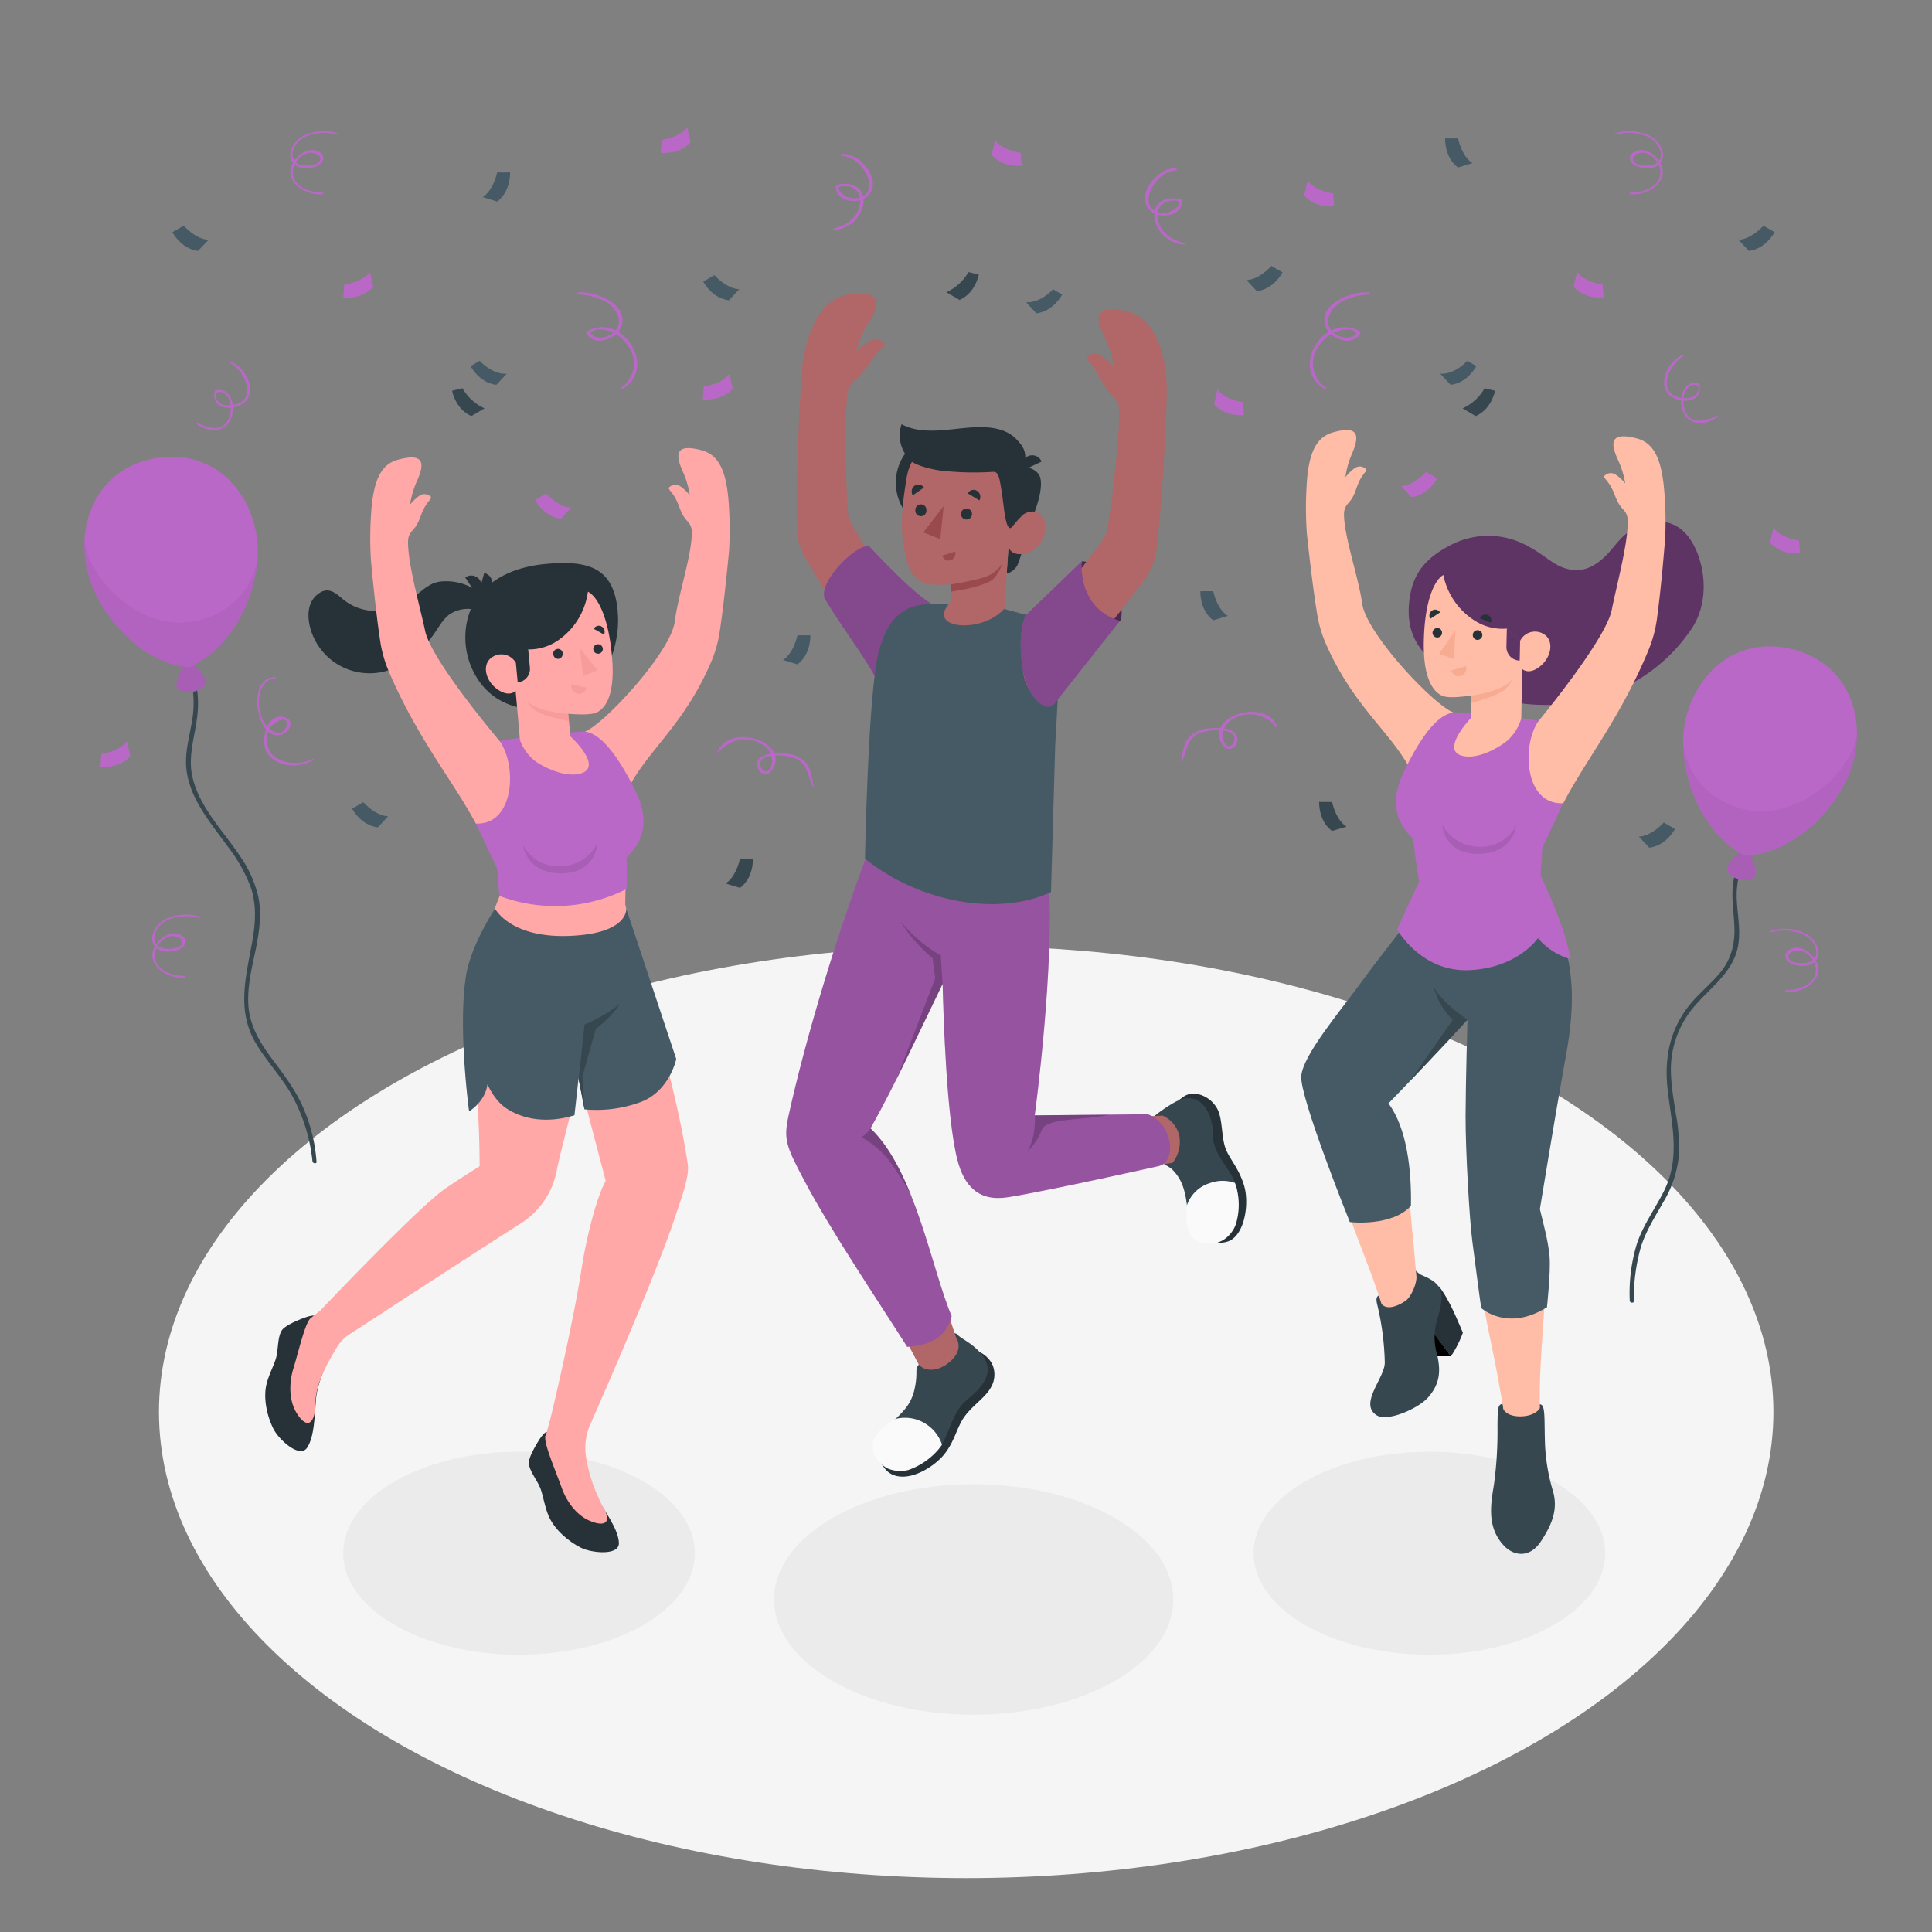 <svg xmlns="http://www.w3.org/2000/svg" viewBox="0 0 500 500"><rect x="0" y="0" width="500" height="500" fill="#808080" stroke="none"/><g id="freepik--Floor--inject-33"><ellipse id="freepik--floor--inject-33" cx="250.05" cy="365.44" rx="208.91" ry="120.61" style="fill:#f5f5f5"></ellipse></g><g id="freepik--Shadows--inject-33"><ellipse id="freepik--Shadow--inject-33" cx="134.32" cy="401.97" rx="45.5" ry="26.27" style="fill:#ebebeb"></ellipse><ellipse id="freepik--shadow--inject-33" cx="369.92" cy="401.97" rx="45.5" ry="26.27" style="fill:#ebebeb"></ellipse><ellipse id="freepik--shadow--inject-33" cx="251.98" cy="413.94" rx="51.66" ry="29.83" style="fill:#ebebeb"></ellipse></g><g id="freepik--Balloons--inject-33"><path d="M47,168.9a28.46,28.46,0,0,1,2.92,16.19c-.6,4.75-2.25,9.35-1.65,14.19.94,7.64,6.3,13.73,10.63,19.74a41.18,41.18,0,0,1,6,10.62c1.58,4.7,1.2,9.59.32,14.39-1.66,9.12-4,17.69,1.11,26.16,2.82,4.66,6.63,8.61,9.28,13.38a45.42,45.42,0,0,1,5.26,17c.06.54,1.1.72,1.05.11a42.43,42.43,0,0,0-3.65-14.47c-2.09-4.62-5.13-8.5-8.13-12.54s-5.61-8.5-5.88-13.77c-.25-4.92,1-9.77,2-14.55.86-4.39,1.5-8.92.57-13.35a30.47,30.47,0,0,0-4.64-10.33C57.81,215.05,51.62,209,49.8,201.06c-1.33-5.82,1-11.33,1.38-17.09a25.62,25.62,0,0,0-3.65-15.24c-.21-.34-.73-.26-.52.17Z" style="fill:#37474f"></path><path d="M45.68,177.44h0c-.25-1.59,2.38-6.49,3-6.58s4.27,3.72,4.54,5.42h0a1.93,1.93,0,0,1-.87,1.72,5.92,5.92,0,0,1-5.33.82,1.89,1.89,0,0,1-1.35-1.38Z" style="fill:#BA68C8"></path><path d="M45.68,177.44h0c-.25-1.59,2.38-6.49,3-6.58s4.27,3.72,4.54,5.42h0a1.93,1.93,0,0,1-.87,1.72,5.92,5.92,0,0,1-5.33.82,1.89,1.89,0,0,1-1.35-1.38Z" style="opacity:0.1"></path><path d="M22.16,145.57C24,157.79,36,171.75,49,172.74c12.07-5.46,19.31-21.75,17.43-34s-11.5-22.42-25.75-20.23S20.28,133.35,22.16,145.57Z" style="fill:#BA68C8"></path><path d="M66.44,145.31S65,157.54,50.58,160.7C36.74,163.76,23,150.15,21.87,139.92a27.54,27.54,0,0,0,.29,5.65C24,157.79,36,171.75,49,172.74c10-4.52,16.68-16.48,17.61-27.4Z" style="opacity:0.05"></path><path d="M453.11,217.31a26.08,26.08,0,0,0-4.47,10.58c-.66,3.79,0,7.57.19,11.37.3,5-.78,9.19-4.1,13-2.63,3-5.81,5.5-8.19,8.74-4.78,6.51-5.86,13.79-4.88,21.66,1.11,8.91,3.18,17.29-1.11,25.75-2.3,4.54-5.34,8.68-6.95,13.56a43.53,43.53,0,0,0-1.82,14.67c0,.55,1.05.72,1.06.11a48.56,48.56,0,0,1,1.81-14c1.31-4.18,3.67-7.85,5.81-11.64a28.69,28.69,0,0,0,4-11.71,46.75,46.75,0,0,0-.75-11.14c-.66-4.27-1.46-8.6-1.25-12.93a25.16,25.16,0,0,1,3.95-12.08c4.1-6.51,12.06-10.51,13.43-18.6.66-3.92-.18-7.9-.37-11.82-.26-5.44,1.53-10.4,4.16-15.08.17-.29-.32-.76-.54-.45Z" style="fill:#37474f"></path><path d="M454.42,226.25h0c.34-1.58-2-6.63-2.59-6.77s-4.5,3.45-4.87,5.13h0a1.92,1.92,0,0,0,.75,1.77,6,6,0,0,0,5.27,1.16,1.94,1.94,0,0,0,1.44-1.29Z" style="fill:#BA68C8"></path><path d="M454.42,226.25h0c.34-1.58-2-6.63-2.59-6.77s-4.5,3.45-4.87,5.13h0a1.92,1.92,0,0,0,.75,1.77,6,6,0,0,0,5.27,1.16,1.94,1.94,0,0,0,1.44-1.29Z" style="opacity:0.1"></path><path d="M479.92,196c-2.65,12.07-15.48,25.24-28.5,25.4-11.7-6.23-17.88-22.94-15.22-35s12.91-21.64,27-18.54S482.58,183.87,479.92,196Z" style="fill:#BA68C8"></path><path d="M435.75,192.85s.71,12.3,14.84,16.38c13.62,3.93,28.2-8.77,30-18.91a28.45,28.45,0,0,1-.66,5.63c-2.65,12.07-15.48,25.24-28.5,25.4-9.7-5.16-15.59-17.52-15.82-28.48Z" style="opacity:0.05"></path></g><g id="freepik--Confetti--inject-33"><path d="M304.32,43.59c-4.67-.46-11,7.34-6.42,11.09,2.54,2.08,8.07,1.18,8-2.71a.5.5,0,0,0-.41-.44c-3.67-.84-7.31.74-6.69,5a8.25,8.25,0,0,0,7.73,6.77c.22,0,.14-.38,0-.42-3.2-.67-6.22-2.66-6.85-6.08a4.39,4.39,0,0,1,.69-3.54A3.52,3.52,0,0,1,302,52.16c.55-.17,2.52-.48,3,0,.86.89-1.48,2.4-2.18,2.64a5,5,0,0,1-4.23-.4c-1.94-1.36-1.46-3.92-.52-5.73,1.27-2.45,3.49-4.44,6.35-4.54.26,0,.12-.49-.08-.51Z" style="fill:#BA68C8"></path><path d="M305.87,197.23c1.47-3.31,1.31-6.74,5.59-7.83,1.88-.48,6.33-.92,7.74.75a2,2,0,0,1-.37,2.58c-1.11,1-1.94-.2-2.23-1.26a4.85,4.85,0,0,1,2.14-5.18,8.6,8.6,0,0,1,11.47,1.84c.16.2.33,0,.26-.22-3.28-7.55-19-2.3-14,4.94,1.53,2.19,4.23.26,3.72-2.06-.56-2.57-4.94-2.44-6.88-2.31a7.94,7.94,0,0,0-5.32,2.05c-1.71,1.68-1.94,4.34-2.3,6.6,0,.1.09.25.16.1Z" style="fill:#BA68C8"></path><path d="M418,34.88c3.07-.9,7.29-.65,9.86,1.42,2,1.6,3.12,5.07.19,6.26-1.15.46-4.94.46-5.39-1.1-.32-1.09.85-1.74,1.79-1.88,2.75-.43,5.33,2.47,5.26,5.06-.09,3.89-4.62,5.18-7.82,5.21-.21,0-.16.4,0,.41,5.45.53,11.53-4.52,6.68-9.58-1.3-1.36-3.34-2.33-5.22-1.58-1.06.43-1.9,1.39-1.37,2.54.85,1.85,4.27,2.17,5.93,1.7a3.33,3.33,0,0,0,2.3-4.28c-1.34-4.92-8.23-6-12.31-4.47-.12,0-.07.33.07.29Z" style="fill:#BA68C8"></path><path d="M458.23,241.31c3.07-.9,7.29-.65,9.86,1.42,2,1.6,3.12,5.07.19,6.26-1.15.46-4.94.46-5.39-1.11-.32-1.08.85-1.73,1.78-1.88,2.76-.42,5.33,2.48,5.27,5.07-.09,3.89-4.62,5.18-7.82,5.21-.21,0-.16.4,0,.41,5.45.53,11.53-4.52,6.68-9.58-1.3-1.36-3.34-2.33-5.22-1.58-1.06.42-1.9,1.39-1.37,2.54.85,1.85,4.27,2.17,5.93,1.69a3.31,3.31,0,0,0,2.3-4.27c-1.34-4.93-8.23-6-12.31-4.47-.12,0-.08.33.07.29Z" style="fill:#BA68C8"></path><path d="M435.73,91.79c-3.66,1.09-7.06,7.53-3.66,10.46,2.89,2.49,8.73,1.93,7.76-2.82a.31.31,0,0,0-.2-.24c-3.84-.92-5.11,3.56-4.3,6.52,1.25,4.6,5.89,4.54,9.24,2.14.11-.08.06-.4-.1-.32-2.74,1.37-6.58,2.59-8.25-.91-.89-1.87-.92-5,.8-6.41a2.38,2.38,0,0,1,1.65-.64c1.28.15,1.06,1.53.34,2.41-1.15,1.4-3.46,1.25-5,.71-5.27-1.87-1.65-8.7,1.79-10.62.1-.06.08-.32-.07-.28Z" style="fill:#BA68C8"></path><path d="M354.34,75.7c-4.32-.55-13.61,3.09-11.19,9,1.29,3.15,7.05,5.17,8.94,1.56a.41.41,0,0,0-.21-.53c-9-5.1-18.48,9.63-8.93,15,.3.17.29-.34.12-.47A7.51,7.51,0,0,1,341.2,89.7a9.91,9.91,0,0,1,4-3.62c1.23-.58,4.32-1.4,5.47-.2.52.56.51-.14.24.51a1.84,1.84,0,0,1-1.1.77,4.49,4.49,0,0,1-3-.1c-2-.7-3.57-2.54-3-4.75,1.05-4.43,6.69-6,10.64-6.07.27,0,.1-.51-.11-.54Z" style="fill:#BA68C8"></path><path d="M374,35.83s-.26,4.84,3.33,7.53l3.76-1.15s-2.51-1.2-3.76-6.38Z" style="fill:#455a64"></path><path d="M310.66,153s-.27,4.84,3.32,7.53l3.77-1.15s-2.52-1.2-3.77-6.38Z" style="fill:#455a64"></path><path d="M341.4,207.54s-.27,4.83,3.33,7.52l3.76-1.14s-2.51-1.21-3.76-6.38Z" style="fill:#37474f"></path><path d="M459.26,60.08s-2.2,4.32-6.65,4.85l-2.69-2.88s2.78.22,6.46-3.63Z" style="fill:#455a64"></path><path d="M433.47,214.54s-2.19,4.32-6.65,4.84l-2.69-2.87s2.79.21,6.46-3.64Z" style="fill:#455a64"></path><path d="M371.92,123.81s-2.19,4.32-6.65,4.84l-2.69-2.87s2.79.21,6.46-3.64Z" style="fill:#BA68C8"></path><path d="M331.91,70.5s-2.19,4.32-6.64,4.85l-2.69-2.88s2.78.22,6.46-3.63Z" style="fill:#455a64"></path><path d="M415,77s-4.81.6-7.74-2.81l.89-3.83s1.37,2.43,6.62,3.32Z" style="fill:#BA68C8"></path><path d="M345.26,53.39s-4.8.6-7.73-2.8l.88-3.83s1.38,2.42,6.63,3.32Z" style="fill:#BA68C8"></path><path d="M264.39,42.89s-4.8.6-7.73-2.8l.88-3.83s1.38,2.42,6.62,3.32Z" style="fill:#BA68C8"></path><path d="M321.93,107.41s-4.8.59-7.73-2.81l.88-3.83s1.38,2.43,6.63,3.32Z" style="fill:#BA68C8"></path><path d="M465.82,143.22s-4.81.59-7.73-2.81l.88-3.83s1.38,2.43,6.62,3.32Z" style="fill:#BA68C8"></path><path d="M382.07,94.75s-2.19,4.32-6.65,4.85l-2.69-2.88s3.29.51,7-3.34Z" style="fill:#455a64"></path><path d="M386.91,101.13s-.86,4.77-5,6.55l-3.4-2a12.47,12.47,0,0,0,5.71-5.2Z" style="fill:#37474f"></path><path d="M217.89,39.85c4.68-.46,11,7.33,6.42,11.08-2.53,2.09-8.07,1.18-8-2.71a.5.5,0,0,1,.41-.43c3.68-.84,7.31.73,6.69,5a8.23,8.23,0,0,1-7.72,6.76c-.23,0-.15-.38,0-.41,3.2-.68,6.22-2.67,6.84-6.09a4.33,4.33,0,0,0-.69-3.53,3.43,3.43,0,0,0-1.67-1.12c-.54-.17-2.52-.48-2.95,0-.87.9,1.48,2.4,2.18,2.64a4.93,4.93,0,0,0,4.22-.4c1.94-1.35,1.46-3.91.52-5.73-1.26-2.44-3.49-4.44-6.35-4.53-.25,0-.12-.49.08-.51Z" style="fill:#BA68C8"></path><path d="M210.39,203.77c-1.47-3.31-1.32-6.74-5.59-7.84-1.88-.48-6.33-.92-7.75.76a2,2,0,0,0,.37,2.57c1.12,1,2-.2,2.24-1.25a4.86,4.86,0,0,0-2.14-5.19A8.6,8.6,0,0,0,186,194.67c-.15.19-.32,0-.25-.22,3.28-7.55,19-2.3,14,4.94-1.53,2.19-4.24.25-3.73-2.06.57-2.57,5-2.44,6.88-2.32a8,8,0,0,1,5.33,2.05c1.71,1.69,1.94,4.35,2.3,6.6,0,.11-.09.25-.16.11Z" style="fill:#BA68C8"></path><path d="M87.5,34.88c-3.07-.9-7.29-.65-9.87,1.42-2,1.6-3.11,5.07-.18,6.26,1.15.46,4.94.46,5.39-1.1.32-1.09-.85-1.74-1.79-1.88-2.75-.43-5.33,2.47-5.27,5.06.1,3.89,4.63,5.18,7.83,5.21.21,0,.16.4,0,.41-5.45.53-11.53-4.52-6.69-9.58,1.31-1.36,3.35-2.33,5.23-1.58,1.06.43,1.9,1.39,1.37,2.54-.85,1.85-4.27,2.17-5.93,1.7a3.33,3.33,0,0,1-2.3-4.28c1.34-4.92,8.22-6,12.31-4.47.12,0,.07.33-.07.29Z" style="fill:#BA68C8"></path><path d="M51.79,237.61c-3.07-.9-7.29-.65-9.87,1.42-2,1.6-3.12,5.07-.18,6.26,1.15.46,4.93.46,5.39-1.1.31-1.09-.86-1.74-1.79-1.88-2.76-.43-5.33,2.47-5.27,5.06.09,3.89,4.62,5.18,7.82,5.21.22,0,.16.4,0,.42-5.45.52-11.53-4.53-6.69-9.59,1.31-1.36,3.34-2.33,5.22-1.58,1.07.43,1.91,1.39,1.38,2.54-.85,1.85-4.28,2.17-5.94,1.7a3.32,3.32,0,0,1-2.29-4.28c1.33-4.92,8.22-5.95,12.31-4.47.12,0,.07.33-.07.29Z" style="fill:#BA68C8"></path><path d="M59.66,93.64c3.66,1.09,7.06,7.53,3.66,10.46-2.89,2.5-8.73,1.93-7.76-2.82a.33.33,0,0,1,.2-.24c3.84-.91,5.11,3.57,4.3,6.53-1.25,4.59-5.89,4.54-9.24,2.13-.11-.08-.06-.39.1-.31,2.74,1.37,6.58,2.58,8.25-.92.89-1.87.92-5-.8-6.4a2.39,2.39,0,0,0-1.65-.65c-1.28.15-1.06,1.54-.34,2.41,1.15,1.4,3.46,1.25,5,.71,5.27-1.86,1.65-8.7-1.79-10.62-.1-.06-.08-.32.07-.28Z" style="fill:#BA68C8"></path><path d="M71.29,175.54c-6.23.5-5.11,12.33-.08,13.93a2.48,2.48,0,0,0,1.91-.1A2.78,2.78,0,0,0,74.25,187c-.6-2-4,.54-4.39,1.33a5.82,5.82,0,0,0,.48,6.81C72.9,197.91,77.8,198,81,196.4c.16-.09.19.22.08.3-3.45,2.21-9.23,1.89-11.79-1.61-2-2.8-.63-10.23,3.83-9.57,4.16.61,1.28,5.35-1.87,4.72s-4.29-4.81-4.59-7.4c-.38-3.26.59-7.66,4.63-7.59.13,0,.12.28,0,.29Z" style="fill:#BA68C8"></path><path d="M149.53,75.7c4.32-.55,13.61,3.09,11.19,9-1.29,3.15-7.05,5.17-8.94,1.56a.41.41,0,0,1,.21-.53c9-5.1,18.48,9.63,8.93,15-.3.17-.29-.34-.12-.47a7.51,7.51,0,0,0,1.87-10.57,9.91,9.91,0,0,0-4-3.62c-1.23-.58-4.32-1.4-5.47-.2-.52.56-.51-.14-.24.51a1.84,1.84,0,0,0,1.1.77,4.49,4.49,0,0,0,3-.1c2-.7,3.57-2.54,3-4.75-1.05-4.43-6.69-6-10.64-6.07-.27,0-.1-.51.11-.54Z" style="fill:#BA68C8"></path><path d="M132,44.63s.27,4.84-3.33,7.53L124.91,51s2.51-1.2,3.76-6.38Z" style="fill:#455a64"></path><path d="M209.71,164.41s.27,4.84-3.33,7.53l-3.76-1.14s2.51-1.21,3.76-6.39Z" style="fill:#455a64"></path><path d="M194.85,222.26s.26,4.84-3.33,7.53l-3.76-1.15s2.51-1.2,3.76-6.38Z" style="fill:#37474f"></path><path d="M44.61,60.08s2.2,4.32,6.65,4.85L54,62.05s-2.78.22-6.46-3.63Z" style="fill:#455a64"></path><path d="M91.13,209.27s2.19,4.32,6.65,4.85l2.69-2.88s-2.79.22-6.46-3.63Z" style="fill:#455a64"></path><path d="M138.49,129.41s2.19,4.32,6.65,4.85l2.68-2.88s-2.78.22-6.45-3.63Z" style="fill:#BA68C8"></path><path d="M182,72.87s2.19,4.32,6.65,4.85l2.68-2.88s-2.78.22-6.45-3.63Z" style="fill:#455a64"></path><path d="M88.86,77s4.81.6,7.74-2.81l-.89-3.83s-1.37,2.43-6.62,3.32Z" style="fill:#BA68C8"></path><path d="M171,39.55s4.81.6,7.74-2.8l-.88-3.83s-1.38,2.42-6.63,3.32Z" style="fill:#BA68C8"></path><path d="M181.91,103.37s4.8.59,7.73-2.81l-.88-3.83s-1.38,2.43-6.63,3.32Z" style="fill:#BA68C8"></path><path d="M26,198.46s4.81.6,7.74-2.8l-.88-3.84s-1.38,2.43-6.63,3.32Z" style="fill:#BA68C8"></path><path d="M121.8,94.75s2.19,4.32,6.65,4.85l2.69-2.88s-3.29.51-7-3.34Z" style="fill:#455a64"></path><path d="M117,101.13s.86,4.77,5,6.55l3.4-2a12.47,12.47,0,0,1-5.71-5.2Z" style="fill:#37474f"></path><path d="M274.88,76.24s-2.19,4.32-6.65,4.85l-2.69-2.87s3.29.5,7-3.35Z" style="fill:#455a64"></path><path d="M253.32,71.06s-.86,4.77-5,6.56l-3.4-2a12.45,12.45,0,0,0,5.71-5.21Z" style="fill:#37474f"></path></g><g id="freepik--character-3--inject-33"><path d="M380.52,308.28a59,59,0,0,0,1.2,10.19c1.66,20.9,3.83,25.81,6.33,40.28.27,1.62.92,4.83,1,5.9.12,1.35.74,11.56,1.29,14.6.79,4.46,8.2,4.57,8.77-.61.38-3.45-.54-12.55-.61-14.21,0,0,0-2.94,0-4.37,0-6.5,1.07-19,1.69-30.29.47-8.51-1.29-12.74-2.34-17,0,0,2.14-13.79,4.74-29s8.93-32.63-3.73-46.41l-17.47,6s-1.79,27.92-1.11,50.62C380.42,300.46,380.53,305.11,380.52,308.28Z" style="fill:#ffbda7"></path><path d="M372.41,332.9c2.69,3.57,4.41,7.9,6.18,12a28.1,28.1,0,0,1-3.08,6.09l-7.14-9.31C369.76,338.75,371.08,335.82,372.41,332.9Z" style="fill:#263238"></path><path d="M375.51,351c-3.17,0-6.35,0-9.53,0-1.59-2.05-3.2-4.08-4.78-6.13,3.32.1,6.64.3,10,.39Z"></path><path d="M364,328.89c2-1.47,2.18.28,3.9,1.08,1.2.56,3.2,1.31,4.37,2.91,1.64,2.24.35,6.23-.45,9.1a15.54,15.54,0,0,0,.09,8.52c.95,4.14.86,7.52-2.31,11.14-2.53,2.9-10.56,6.42-13.32,4.63-4.71-3,2.2-9.72,2.1-13.72a70.48,70.48,0,0,0-2-15.11c-.18-.79-.27-1.63.21-2C358.74,333.51,362,330.36,364,328.89Z" style="fill:#37474f"></path><path d="M367.53,237.34c-3.85,4.55-22.43,27.61-27.27,35.5-3.18,5.18-1,12,.76,17.7,2.29,7.61,5.55,16.31,7.46,21.92,3.57,10.46,6.21,16,9.08,25.06,1.66,1.73,4.63.24,6.27-.92,1.41-1,2.92-4.54,2.74-6.32-.52-5.16-.45-6-1.11-12-1-9.58-.82-24.54-7.33-33.19,9.75-10.81,20.44-18.4,27.55-31.05C378,249.9,373.14,230.71,367.53,237.34Z" style="fill:#ffbda7"></path><path d="M388.86,363.32c-1.21.15-1.27,1.12-1.31,5.84a102,102,0,0,1-.92,15.08c-.88,5.31-1.81,11,2.52,15.7,2.54,2.77,6.71,3.42,9.65-1.06,2.74-4.17,4.47-8.12,3.14-12.86a49.86,49.86,0,0,1-2.1-12.48c-.21-6.59.16-10.11-1.34-10.1l0,1c-.49.87-2,2-4.66,2.11-3,.12-4.35-1-4.79-1.89C389,364.21,388.93,363.77,388.86,363.32Z" style="fill:#37474f"></path><path d="M368.05,233c-1.92,3.63-8.49,11.26-16.17,21.75-5.31,7.26-14.62,18.28-15.11,23.69s12.57,37.83,12.57,37.83,10.89,1.28,15.81-4.21c.17-9.07-1-20.09-5.82-26.5,2.14-2.17,17.63-18.3,20.45-21.67,0,0-.46,15.88-.49,24.88s1,27,1.78,32.76,1.83,14.31,2.28,17c0,0,6.73,6.22,17-.21,0,0,1-9.08.68-13.09s-1.69-8.85-2.51-12.31c0,0,4-24.44,5.95-35.27s5.65-27.39-4.14-43.28C400.37,234.36,381.86,240.44,368.05,233Z" style="fill:#455a64"></path><path d="M379.78,263.87s-6.21-3.94-8.78-8.5c0,0,1.35,5.42,5,8.5l-11,15.78Z" style="fill:#37474f"></path><path d="M343.11,166.55c7.7,17.52,18.12,23.63,23,34.87,6.16-.49,14.62-10.75,9.95-17.06-5.27-2.15-22.45-20.4-23.53-28.17-.95-6.9-4.8-17.61-4.7-23.36a4,4,0,0,1,1.08-2.57c1.87-2.06,1.85-3.69,3-6,.92-1.76,1.95-2.43,1.65-2.82a2.26,2.26,0,0,0-3.07-.19,11.13,11.13,0,0,0-2.3,2.26,23,23,0,0,1,1.77-6.23c2-4.76,1.5-7.17-4.87-5.41-4,1.11-6.47,4.47-6.95,14.11a95.13,95.13,0,0,0,.07,12c.79,7.4,1.63,14.49,2.62,20.61A32.36,32.36,0,0,0,343.11,166.55Z" style="fill:#ffbda7"></path><path d="M367.32,228.09c-.55-2.58-1.2-7.45-1.59-11-6.49-6.08-4.67-12.71-2.31-17.59,4.72-9.76,9.29-15.3,13.56-15.14l11.7.87c6.38.75,10.75,1.48,12.29,1.81,3.94.86,3.82,3.72,4,7.89a44.3,44.3,0,0,1-.43,12.89l-5.38,11.63-.48,7.16s6.52,13.09,7.7,21.59a17.28,17.28,0,0,1-8.37-5.41s-5.07,7.65-17.65,8.28-18.8-10.55-18.8-10.55Z" style="fill:#BA68C8"></path><path d="M392.47,213.52a10.42,10.42,0,0,1-9.84,5.62,11,11,0,0,1-9.42-5.75s.37,7.68,9.44,7.59S392.47,213.52,392.47,213.52Z" style="opacity:0.1"></path><path d="M395.37,141.32c4.28,2.21,6.47,4.87,10,5.85s6.38-.07,9-2.25c3-2.47,4.42-5.59,7.53-7.51s7-3.11,10.45-1.93c4.32,1.47,6.72,6.1,7.84,10.52,1.38,5.49.86,11.67-2.25,16.48a44.21,44.21,0,0,1-23.89,17.86,48.34,48.34,0,0,1-36.19-3.25c-4.6-2.36-6.08-4.41-9.41-8.24s-4.57-8.51-3.53-14.71c1-5.93,4.16-9.75,10.21-12.92A21,21,0,0,1,395.37,141.32Z" style="fill:#BA68C8"></path><path d="M395.37,141.32c4.28,2.21,6.47,4.87,10,5.85s6.38-.07,9-2.25c3-2.47,4.42-5.59,7.53-7.51s7-3.11,10.45-1.93c4.32,1.47,6.72,6.1,7.84,10.52,1.38,5.49.86,11.67-2.25,16.48a44.21,44.21,0,0,1-23.89,17.86,48.34,48.34,0,0,1-36.19-3.25c-4.6-2.36-6.08-4.41-9.41-8.24s-4.57-8.51-3.53-14.71c1-5.93,4.16-9.75,10.21-12.92A21,21,0,0,1,395.37,141.32Z" style="opacity:0.5"></path><path d="M373.53,148.8c-2.22,1.24-5,6.67-5.06,18.21,0,9.77,3.1,12.26,4.67,13s4.65.38,7.64,0l-.14,5.87s-8.45,8.81-1.62,9.84c3.41.52,7.78-1.54,10.74-3.77a12,12,0,0,0,3.94-6.06l.24-12.76s1.71,1.75,4.75-.78c2.51-2.09,3.42-5.69,1.55-7.68a4.28,4.28,0,0,0-6.84,1.2s-1.75.1-3.42-3.19a13.3,13.3,0,0,1-8.35-2.08A18.27,18.27,0,0,1,373.53,148.8Z" style="fill:#ffbda7"></path><path d="M381.16,164.24a1.26,1.26,0,0,0,1.13,1.36,1.27,1.27,0,0,0,1.33-1.19,1.23,1.23,0,1,0-2.46-.17Z" style="fill:#263238"></path><g style="opacity:0.5;mix-blend-mode:multiply"><path d="M379.44,172.38l-3.86,1.13a2,2,0,0,0,2.46,1.43A2.1,2.1,0,0,0,379.44,172.38Z" style="fill:#f0997a"></path></g><path d="M370.15,160.15l2.53-1.66a1.45,1.45,0,0,0-2.06-.48A1.59,1.59,0,0,0,370.15,160.15Z" style="fill:#263238"></path><path d="M383,160l2.8,1.16a1.45,1.45,0,0,0-.77-2A1.59,1.59,0,0,0,383,160Z" style="fill:#263238"></path><path d="M370.74,163.72a1.23,1.23,0,1,0,1.32-1.19A1.25,1.25,0,0,0,370.74,163.72Z" style="fill:#263238"></path><g style="opacity:0.5;mix-blend-mode:multiply"><polygon points="376.65 163.16 376.28 170.55 372.42 169.25 376.65 163.16" style="fill:#f0997a"></polygon></g><g style="opacity:0.5;mix-blend-mode:multiply"><path d="M380.78,180c3.16-.33,9.66-2,10.73-4.57a6.59,6.59,0,0,1-2.34,3.21c-2,1.61-8.43,3.32-8.43,3.32Z" style="fill:#f0997a"></path></g><path d="M393.4,165.82l-.12,5.13h0a3.49,3.49,0,0,1-3.41-3.58l.11-4.74Z" style="fill:#BA68C8"></path><path d="M393.4,165.82l-.12,5.13h0a3.49,3.49,0,0,1-3.41-3.58l.11-4.74Z" style="opacity:0.5"></path><path d="M426.73,168c-7.27,17.7-16.27,28.54-22.14,39.86-10,.59-10.91-14.86-6.4-21.28,0,0,17.38-21,18.92-28.71,1.36-6.83,4.38-17.72,4.13-23.47a3.9,3.9,0,0,0-1.14-2.54c-1.91-2-1.93-3.65-3.18-5.89-1-1.74-2-2.38-1.72-2.78a2.26,2.26,0,0,1,3.07-.26,11.2,11.2,0,0,1,2.35,2.2,23.19,23.19,0,0,0-1.92-6.18c-2.15-4.71-1.67-7.14,4.74-5.53,4,1,6.57,4.32,7.29,13.94a93.84,93.84,0,0,1,.21,12c-.6,7.42-1.28,14.52-2.11,20.67A32.5,32.5,0,0,1,426.73,168Z" style="fill:#ffbda7"></path></g><g id="freepik--character-2--inject-33"><path d="M227.48,377.23c.73,1.94,1.82,3.87,4,4.59,4.48,1.49,10.3-2.36,12.71-5.23,2.92-3.48,3.36-7.19,5.5-10.08s5.16-4.72,6.62-7.22a6.58,6.58,0,0,0,.43-6.34,7.21,7.21,0,0,0-3-2.93c-.33-.2-.91-.22-1.27-.42Z" style="fill:#263238"></path><path d="M236.79,359a12.43,12.43,0,0,1-2.06,5c-1.86,2.48-4.25,4.31-6.44,6.46a7,7,0,0,0-1.88,2.34c-.92,2.4.16,4.34,1.85,6.21a6.27,6.27,0,0,0,2.59,1.42,8.19,8.19,0,0,0,4.34,0,16.81,16.81,0,0,0,7.11-4.73c3.79-4.24,3.55-9.81,8.07-13.53s7.56-7.69,2.95-12.49c-2.24-2.34-4.74-3.34-5.41-4.18-1.2-1.49-4,1.12-4.89,1.88s-1.75,1.66-2.66,2.46a26.2,26.2,0,0,0-2.3,3,3.93,3.93,0,0,0-.71,1,4,4,0,0,0-.18,1.52A18.29,18.29,0,0,1,236.79,359Z" style="fill:#37474f"></path><path d="M242.37,375.67a12.61,12.61,0,0,0,1.42-1.8,10.14,10.14,0,0,0-4-5.24,9.92,9.92,0,0,0-8.05-1.4,27.87,27.87,0,0,0-3.91,2.9,6.06,6.06,0,0,0-1.75,2.56,6,6,0,0,0,2.24,6.39,5.52,5.52,0,0,0,2.49,1.32,8.23,8.23,0,0,0,4.35,0A18.22,18.22,0,0,0,242.37,375.67Z" style="fill:#fafafa"></path><path d="M244.74,337.92l2.7,8.27s2.07,2.71-1.19,5.85-6.91,3-8.48,1.09l-4.65-8.78Z" style="fill:#b16668"></path><path d="M312.73,321.2c1.19.56,4.33.77,6.06-.41,3.61-2.46,4.38-9.71,3.25-13.72-1.38-4.86-4.08-7.32-5-10.24s-.67-7.1-1.89-9.65a7.66,7.66,0,0,0-5-4,4.66,4.66,0,0,0-4,.75l-1.09.8Z" style="fill:#263238"></path><path d="M303.55,302.84a11.47,11.47,0,0,1,2.75,4.7c.92,2.9,1,6,1.39,9a8.48,8.48,0,0,0,.77,2.9c1.1,2.11,3.61,2.5,6.11,2.18a6.68,6.68,0,0,0,2.73-1.29,8,8,0,0,0,2.55-3.5,17.1,17.1,0,0,0,.38-8.6c-.91-5.42-6.36-9-6.29-14.34s-3.06-12.25-9.78-8.71a37.52,37.52,0,0,0-9,7c1.6,2.4,3.24,4.79,4.81,7.21a7.53,7.53,0,0,0,1.15,1.69c.69.61,1.59.94,2.28,1.6Z" style="fill:#37474f"></path><path d="M320.23,308.32a10.71,10.71,0,0,0-.63-2.18,9.62,9.62,0,0,0-6.53.06,9.1,9.1,0,0,0-5.9,5.73,28.29,28.29,0,0,0,0,4.87,6.82,6.82,0,0,0,1,2.94c1.47,2.13,3.84,2.29,6.34,2a6.74,6.74,0,0,0,2.73-1.29,8.06,8.06,0,0,0,2.55-3.5A17.1,17.1,0,0,0,320.23,308.32Z" style="fill:#fafafa"></path><path d="M296.68,288.9l4.23-.18a7.57,7.57,0,0,1,4.32,5.37,8.83,8.83,0,0,1-1.78,6.87l-7,.92.21-12.7" style="fill:#b16668"></path><path d="M297,288.36l-29.21.29s5.3-39.19,3.55-62.13l-46.88-5.39-.14.29c-7.69,20.47-15.81,47.17-20.23,67.29-1.36,6.2-.66,7.89,4.16,17,6.77,12.78,18.29,29.88,26.54,42.86,6.52-.58,10-2.56,11.5-7.95-5.12-11.93-9.45-37.67-21-48.59,6.45-11.5,12.5-24.71,18.66-37.4.19,8.08,1,34.57,3.81,45.48,1.74,6.85,5.54,10.94,13.12,9.73,10.56-1.69,38.46-7.94,38.46-7.94C304.94,301.1,303.54,290.63,297,288.36Z" style="fill:#BA68C8"></path><path d="M297,288.36l-29.21.29s5.3-39.19,3.55-62.13l-46.88-5.39-.14.29c-7.69,20.47-15.81,47.17-20.23,67.29-1.36,6.2-.66,7.89,4.16,17,6.77,12.78,18.29,29.88,26.54,42.86,6.52-.58,10-2.56,11.5-7.95-5.12-11.93-9.45-37.67-21-48.59,6.45-11.5,12.5-24.71,18.66-37.4.19,8.08,1,34.57,3.81,45.48,1.74,6.85,5.54,10.94,13.12,9.73,10.56-1.69,38.46-7.94,38.46-7.94C304.94,301.1,303.54,290.63,297,288.36Z" style="opacity:0.2"></path><path d="M267.82,288.65s.4,5.29-1.86,9.24a14.56,14.56,0,0,0,3.63-5.39c1.2-3.26,10.56-2.49,17.56-4Z" style="opacity:0.2"></path><path d="M243.94,254.65l-.46-7.38A38.18,38.18,0,0,1,233,238.43a40.49,40.49,0,0,0,8.34,9.54l.7,5.22-10.2,26.54Z" style="opacity:0.2"></path><path d="M225.3,292a8.84,8.84,0,0,1-2.35,2.33,23.55,23.55,0,0,1,7.08,5.95,82.5,82.5,0,0,1,5.76,9C233,302.46,229.69,296.18,225.3,292Z" style="opacity:0.2"></path><path d="M207.64,142.89c1.44,3.71,19.22,30,23.49,36.29,12.14-5.18,4.06-19.45,4.06-19.45s-12.76-20.65-14.83-24.13a7.62,7.62,0,0,1-.9-2.87c-.26-1.84-1.16-24.42-.06-31.24a5,5,0,0,1,1.81-3.07c2.55-2.07,3.44-4,5.25-6.42,1.41-1.91,2.75-2.51,2.46-3a2.69,2.69,0,0,0-3.58-.78,18.92,18.92,0,0,0-3.66,2.61,25,25,0,0,1,3.15-7.4c3.28-5.24,3.09-8.17-4.74-7.26-4.91.57-9.69,4.37-12,15.64-.67,3.24-.82,8.13-1.07,12.33-.54,9.54-.9,24.64-.72,31.25C206.36,138.71,206.21,139.19,207.64,142.89Z" style="fill:#b16668"></path><path d="M242.88,157c-4.21-.62-18-15.71-18-15.71-3.85-.22-13.29,9.65-11.42,13.67,5.61,9.34,12.74,18,14.68,24,1.61,3.38,5.92.51,7.78-6.6C238.53,162.53,246.3,157.54,242.88,157Z" style="fill:#BA68C8"></path><path d="M242.88,157c-4.21-.62-18-15.71-18-15.71-3.85-.22-13.29,9.65-11.42,13.67,5.61,9.34,12.74,18,14.68,24,1.61,3.38,5.92.51,7.78-6.6C238.53,162.53,246.3,157.54,242.88,157Z" style="opacity:0.3"></path><path d="M274.09,174.83l-1,17.92L272,230.86c-13.83,6.47-34.25,2.57-48.14-8.62,0,0,.79-43.86,3.65-54s8-12.15,15.15-11.93c7.55.24,17.25,1.3,17.25,1.3l8.26,2.2S274.26,171.24,274.09,174.83Z" style="fill:#455a64"></path><path d="M279.94,145.32c.94-.48,5.27,1.68,7.91,5.41s2.82,9,2,10S278.4,157,278.4,157Z" style="fill:#BA68C8"></path><path d="M279.94,145.32c.94-.48,5.27,1.68,7.91,5.41s2.82,9,2,10S278.4,157,278.4,157Z" style="opacity:0.6"></path><path d="M297.38,148.13c-1.77,3.56-21.95,28.05-26.8,33.92-11.59-6.3-2.2-19.74-2.2-19.74S283,143,285.4,139.68a7.74,7.74,0,0,0,1.18-2.77c.42-1.82,3.45-24.21,3-31.1a5,5,0,0,0-1.51-3.22c-2.34-2.31-3.05-4.3-4.62-6.9-1.23-2-2.5-2.75-2.17-3.24a2.7,2.7,0,0,1,3.64-.44,18.68,18.68,0,0,1,3.4,2.95,25.12,25.12,0,0,0-2.45-7.67c-2.77-5.52-2.3-8.43,5.41-6.79,4.83,1,9.24,5.28,10.51,16.71.36,3.29.05,8.17-.1,12.37-.36,9.56-1.42,24.62-2.22,31.19C299.05,144.09,299.16,144.58,297.38,148.13Z" style="fill:#b16668"></path><path d="M265.41,159.27l14.53-14s-1.31,12,9.89,15.43l-16.69,21.11c-1.93,3.22-7.22-1-8.4-8.22C263.09,163.53,265.41,159.27,265.41,159.27Z" style="fill:#BA68C8"></path><path d="M265.41,159.27l14.53-14s-1.31,12,9.89,15.43l-16.69,21.11c-1.93,3.22-7.22-1-8.4-8.22C263.09,163.53,265.41,159.27,265.41,159.27Z" style="opacity:0.3"></path><path d="M257.69,125.51A12.93,12.93,0,1,1,245.38,112,12.94,12.94,0,0,1,257.69,125.51Z" style="fill:#263238"></path><path d="M266.67,135.14s-2.56,9.73-3.47,11.31a4.48,4.48,0,0,1-2.68,2l.48-6.92Z" style="fill:#263238"></path><path d="M264.71,120.92a4.84,4.84,0,0,1,3.94,1.6c1.64,1.85.42,7.32-2,12.62l-4,.26Z" style="fill:#263238"></path><path d="M261.52,135.35c.77.51,2-.95,3-1.93s4.28-2.22,5.71,1.2-1.78,7.85-4.32,8.52c-4.39,1.15-4.9-1.65-4.9-1.65l-1.08,16h0c-5.69,6.63-20.57,5.34-14-1.56l.23-4.74a27.44,27.44,0,0,1-5.83,0c-3.16-.64-5-3.25-5.84-6.73-1.29-5.59-1.66-10.08.16-20.88,2-11.84,15.86-11.31,23.11-6.25S261.52,135.35,261.52,135.35Z" style="fill:#b16668"></path><path d="M261.46,136.68c.4,0,2-2.41,3.05-3.26,1.43-1.18.2-12.5.2-12.5a5.47,5.47,0,0,0-.66-6.11c-1.77-2.14-4.26-4.78-12.78-4.18-6.08.43-12.75,2-17.94-.85a9,9,0,0,0,2.7,9.75s1.86,1.34,6.89,2.19a76.09,76.09,0,0,0,14,.4c1.47-.14,1.72,1.3,2.33,5.22C259.82,130.79,260.12,136.59,261.46,136.68Z" style="fill:#263238"></path><path d="M264.66,121.8l4.9-2.35a2.63,2.63,0,0,0-3.56-1.36A2.84,2.84,0,0,0,264.66,121.8Z" style="fill:#263238"></path><path d="M246.13,151.24s7.16-1.09,9.7-2.29a8.25,8.25,0,0,0,3.59-3.23,11.12,11.12,0,0,1-2.14,3.91c-1.92,2.23-11.23,3.5-11.23,3.5Z" style="fill:#9a4a4d"></path><path d="M248.7,133a1.43,1.43,0,1,0,1.49-1.41A1.45,1.45,0,0,0,248.7,133Z" style="fill:#263238"></path><path d="M250.46,127.68l3,1.82a1.83,1.83,0,0,0-.59-2.46A1.7,1.7,0,0,0,250.46,127.68Z" style="fill:#263238"></path><path d="M247.18,142.74l-3.3,1.06A1.7,1.7,0,0,0,246,145,1.81,1.81,0,0,0,247.18,142.74Z" style="fill:#9a4a4d"></path><path d="M236.23,128.19l2.87-2a1.68,1.68,0,0,0-2.39-.49A1.85,1.85,0,0,0,236.23,128.19Z" style="fill:#263238"></path><path d="M236.9,132a1.43,1.43,0,1,0,2.85.12,1.43,1.43,0,1,0-2.85-.12Z" style="fill:#263238"></path><polygon points="244.21 131 243.34 139.53 238.95 137.79 244.21 131" style="fill:#9a4a4d"></polygon></g><g id="freepik--character-1--inject-33"><path d="M150.74,374.94l.4-1.39c.07,1.79.57,9.54,3.39,14.18,2.25,3.68,5.49,8.13,5.64,11.55s-7.07,2.63-9.79,1.29c-3.15-1.56-6.9-4.7-8.4-8.26-1.06-2.5-1.4-5.2-2.12-7.13s-2.9-4.5-3-6.53c-.05-1.11,1-3.2,2-4.93s2.25-3.41,2.79-3.08c-.06.21-.57,1.14-.57,1.14.47,1,2.2,2.33,4.37,3.05C146.9,375.3,150.43,376,150.74,374.94Z" style="fill:#263238"></path><path d="M86.14,348.35l1-.31c-1,1.48-4.88,8.59-5.35,14-.38,4.3-.41,9.8-2.32,12.64s-7.26-2.08-8.64-4.77c-1.62-3.12-2.77-7.88-1.87-11.63.64-2.64,2-5,2.53-7s.34-5.34,1.46-7c.62-.93,2.71-2,4.57-2.76,1.71-.71,3.84-1.41,4.08-.82-.17.13-1.14.57-1.14.57-.2,1.08.39,3.19,1.71,5.06A6.29,6.29,0,0,0,86.14,348.35Z" style="fill:#263238"></path><path d="M175,314.11c1-3.07,3.51-9.59,3-12.78-2.19-14.91-7.05-31.92-8.68-37.29-2.19-7.2-4.75-17.82-7.51-30,.07-3.39.1-6.41.1-6.41l-32,2.76c-3.69,9-9.55,24.47-7.33,44a245.13,245.13,0,0,1,1.54,27.45c-3,1.86-6.33,4-9,5.85-7.14,5-32.16,31.41-32.16,31.41l-2.58,2.06h0l-.2.15v.06c-1.38,1.66-3,8.74-4.31,13-.87,2.89-1.3,7.45.71,11,1.9,3.33,4,4.15,4.82.44.11-1.33.19-2.64.3-3.86.33-3.78,2.48-8.11,4.09-10.88l0,0c1.31-2.25,2.18-4.14,4.64-5.73,0,0,29.91-19.52,44.29-28.7A20.58,20.58,0,0,0,144,303.31c1-5.18,4.55-17.93,5.76-24.35l7,26.67c-1.59,2.58-4.55,11.75-6.3,23-2.34,15-7.87,37.93-7.87,37.93l-1.41,5.24h0l-.07.24,0,0c-.12,2.15,2.77,8.82,4.28,13.05,1,2.84,3.36,6.77,7.06,8.41,3.51,1.55,5.71.94,4.15-2.52a30.08,30.08,0,0,1-1.77-3.55,39.51,39.51,0,0,1-3.24-10.94,15,15,0,0,1,1-7.46S169.69,330.53,175,314.11Z" style="fill:#ffa8a7"></path><path d="M128.12,235.15s-6.25,9.41-7.51,17.35c-2.16,13.52.79,35.11.79,35.11s4.16-2.42,4.75-7c0,0,1.72,4.13,4.87,6.21,3.95,2.63,10,4.12,17.65,1.81l1.07-9.68,1.51,8.15a33.16,33.16,0,0,0,14.63-1.92c7.47-2.86,9.13-11.12,9.13-11.12l-12.94-38.92s.73,6.47-14.69,7.07S128.12,235.15,128.12,235.15Z" style="fill:#455a64"></path><path d="M184.12,171.13c-7.48,17.6-17.83,23.84-22.54,35.14-6.17-.42-14.74-10.58-10.15-16.94,5.24-2.21,22.21-20.67,23.19-28.45.87-6.91,4.59-17.67,4.42-23.42a4,4,0,0,0-1.11-2.55c-1.89-2-1.9-3.68-3.11-5.93-.95-1.75-2-2.41-1.69-2.8a2.26,2.26,0,0,1,3.07-.23,11.68,11.68,0,0,1,2.33,2.24,23.25,23.25,0,0,0-1.85-6.21c-2.1-4.74-1.59-7.15,4.81-5.47,4,1.06,6.52,4.4,7.12,14a95.57,95.57,0,0,1,.07,12c-.7,7.41-1.46,14.5-2.37,20.64A32.21,32.21,0,0,1,184.12,171.13Z" style="fill:#ffa8a7"></path><path d="M129.23,231.85l-.57-7.16-5.52-11.56a44.88,44.88,0,0,1-.58-12.89c.18-4.17,0-7,4-7.93,1.54-.35,5.9-1.13,12.28-2l11.68-1c4.27-.22,8.9,5.27,13.74,15,2.42,4.86,4.32,11.47-2.1,17.62,0,1.27.16,5.56,0,8.13A40.75,40.75,0,0,1,129.23,231.85Z" style="fill:#BA68C8"></path><path d="M159.86,158.46l0-.36c-1.05-11.21-7.48-13.29-19.23-12.09-8.68.89-16.55,5-19.17,12.65A19.75,19.75,0,0,0,123.8,176c3.59,5.32,9.66,8.29,18.24,7.49h0C153.22,184.8,160.91,169.66,159.86,158.46Z" style="fill:#263238"></path><path d="M86,171a16.07,16.07,0,0,1-4.72-5.82c-1.76-3.67-2.57-9.29,1.53-11.8a3.72,3.72,0,0,1,1.54-.56c1.82-.18,3.28,1.35,4.7,2.49A13.22,13.22,0,0,0,98.87,158c3.76-.48,7.12-2.57,10.07-4.94a13.52,13.52,0,0,1,3-2,8.3,8.3,0,0,1,2.82-.62,14.13,14.13,0,0,1,9,2.68,4.25,4.25,0,0,1,2,2.63,2,2,0,0,1-.93,2c-.76.43-1.75,0-2.55-.09a8.63,8.63,0,0,0-5.77,1.22c-1.64,1.12-2.67,2.92-3.77,4.57-3.48,5.21-8.62,9.73-14.81,10.63A16,16,0,0,1,86,171Z" style="fill:#263238"></path><path d="M152.15,153.14c2.3,1.08,5.5,6.3,6.31,17.81.68,9.75-2.24,12.45-3.76,13.29s-4.62.7-7.63.49l.54,5.84s9,8.2,2.3,9.7c-3.36.76-7.86-1-11-3a12,12,0,0,1-4.35-5.78l-1.12-12.71s-1.59,1.86-4.79-.45c-2.65-1.91-3.81-5.44-2.08-7.56a4.28,4.28,0,0,1,6.9.72s1.76,0,3.2-3.42a13.26,13.26,0,0,0,8.18-2.65A18.21,18.21,0,0,0,152.15,153.14Z" style="fill:#ffa8a7"></path><path d="M145.6,169.06a1.25,1.25,0,0,1-1,1.44,1.27,1.27,0,0,1-1.4-1.09,1.23,1.23,0,1,1,2.43-.35Z" style="fill:#263238"></path><g style="opacity:0.5;mix-blend-mode:multiply"><path d="M147.88,177.06l3.93.87a2,2,0,0,1-2.35,1.6A2.11,2.11,0,0,1,147.88,177.06Z" style="fill:#f28f8f"></path></g><path d="M156.31,164.22l-2.64-1.48a1.46,1.46,0,0,1,2-.62A1.58,1.58,0,0,1,156.31,164.22Z" style="fill:#263238"></path><path d="M143.5,164.92l-2.72,1.35a1.46,1.46,0,0,1,.63-2A1.6,1.6,0,0,1,143.5,164.92Z" style="fill:#263238"></path><path d="M156,167.82a1.23,1.23,0,1,1-1.4-1.09A1.26,1.26,0,0,1,156,167.82Z" style="fill:#263238"></path><g style="opacity:0.5;mix-blend-mode:multiply"><polygon points="150.03 167.67 150.91 175.02 154.68 173.46 150.03 167.67" style="fill:#f28f8f"></polygon></g><g style="opacity:0.5;mix-blend-mode:multiply"><path d="M147.07,184.73c-3.17-.12-9.78-1.37-11-3.82a6.59,6.59,0,0,0,2.56,3c2.08,1.46,8.64,2.72,8.64,2.72Z" style="fill:#f28f8f"></path></g><path d="M123.87,153.55l1.44-5.26a2.66,2.66,0,0,1,2,3.28A2.87,2.87,0,0,1,123.87,153.55Z" style="fill:#263238"></path><path d="M123.41,154l-3-4.54a2.65,2.65,0,0,1,3.77.66A2.87,2.87,0,0,1,123.41,154Z" style="fill:#263238"></path><path d="M133.5,171.48l.48,5.12h0a3.5,3.5,0,0,0,3.16-3.81l-.44-4.73Z" style="fill:#263238"></path><path d="M100.53,173.54c7.48,17.61,16.61,28.34,22.61,39.59,10,.47,10.74-15,6.15-21.36,0,0-17.63-20.8-19.26-28.47-1.45-6.82-4.59-17.68-4.42-23.43a3.91,3.91,0,0,1,1.11-2.55c1.89-2,1.89-3.67,3.11-5.92.94-1.76,2-2.41,1.69-2.81a2.29,2.29,0,0,0-3.08-.22,11.57,11.57,0,0,0-2.32,2.23,23.07,23.07,0,0,1,1.84-6.21c2.1-4.73,1.59-7.15-4.8-5.46-4,1-6.52,4.39-7.12,14A93.54,93.54,0,0,0,96,145c.69,7.41,1.45,14.51,2.36,20.64A32.42,32.42,0,0,0,100.53,173.54Z" style="fill:#ffa8a7"></path><path d="M151.25,286.83l-1.51-7.46,1.55-14.22a41.3,41.3,0,0,0,9.18-5.35,28.52,28.52,0,0,1-6.28,6.47l-3.45,12.23Z" style="fill:#37474f"></path><path d="M135.33,218.69a10.44,10.44,0,0,0,9.91,5.5,11,11,0,0,0,9.35-5.87s-.28,7.68-9.35,7.7S135.33,218.69,135.33,218.69Z" style="opacity:0.1"></path></g></svg>